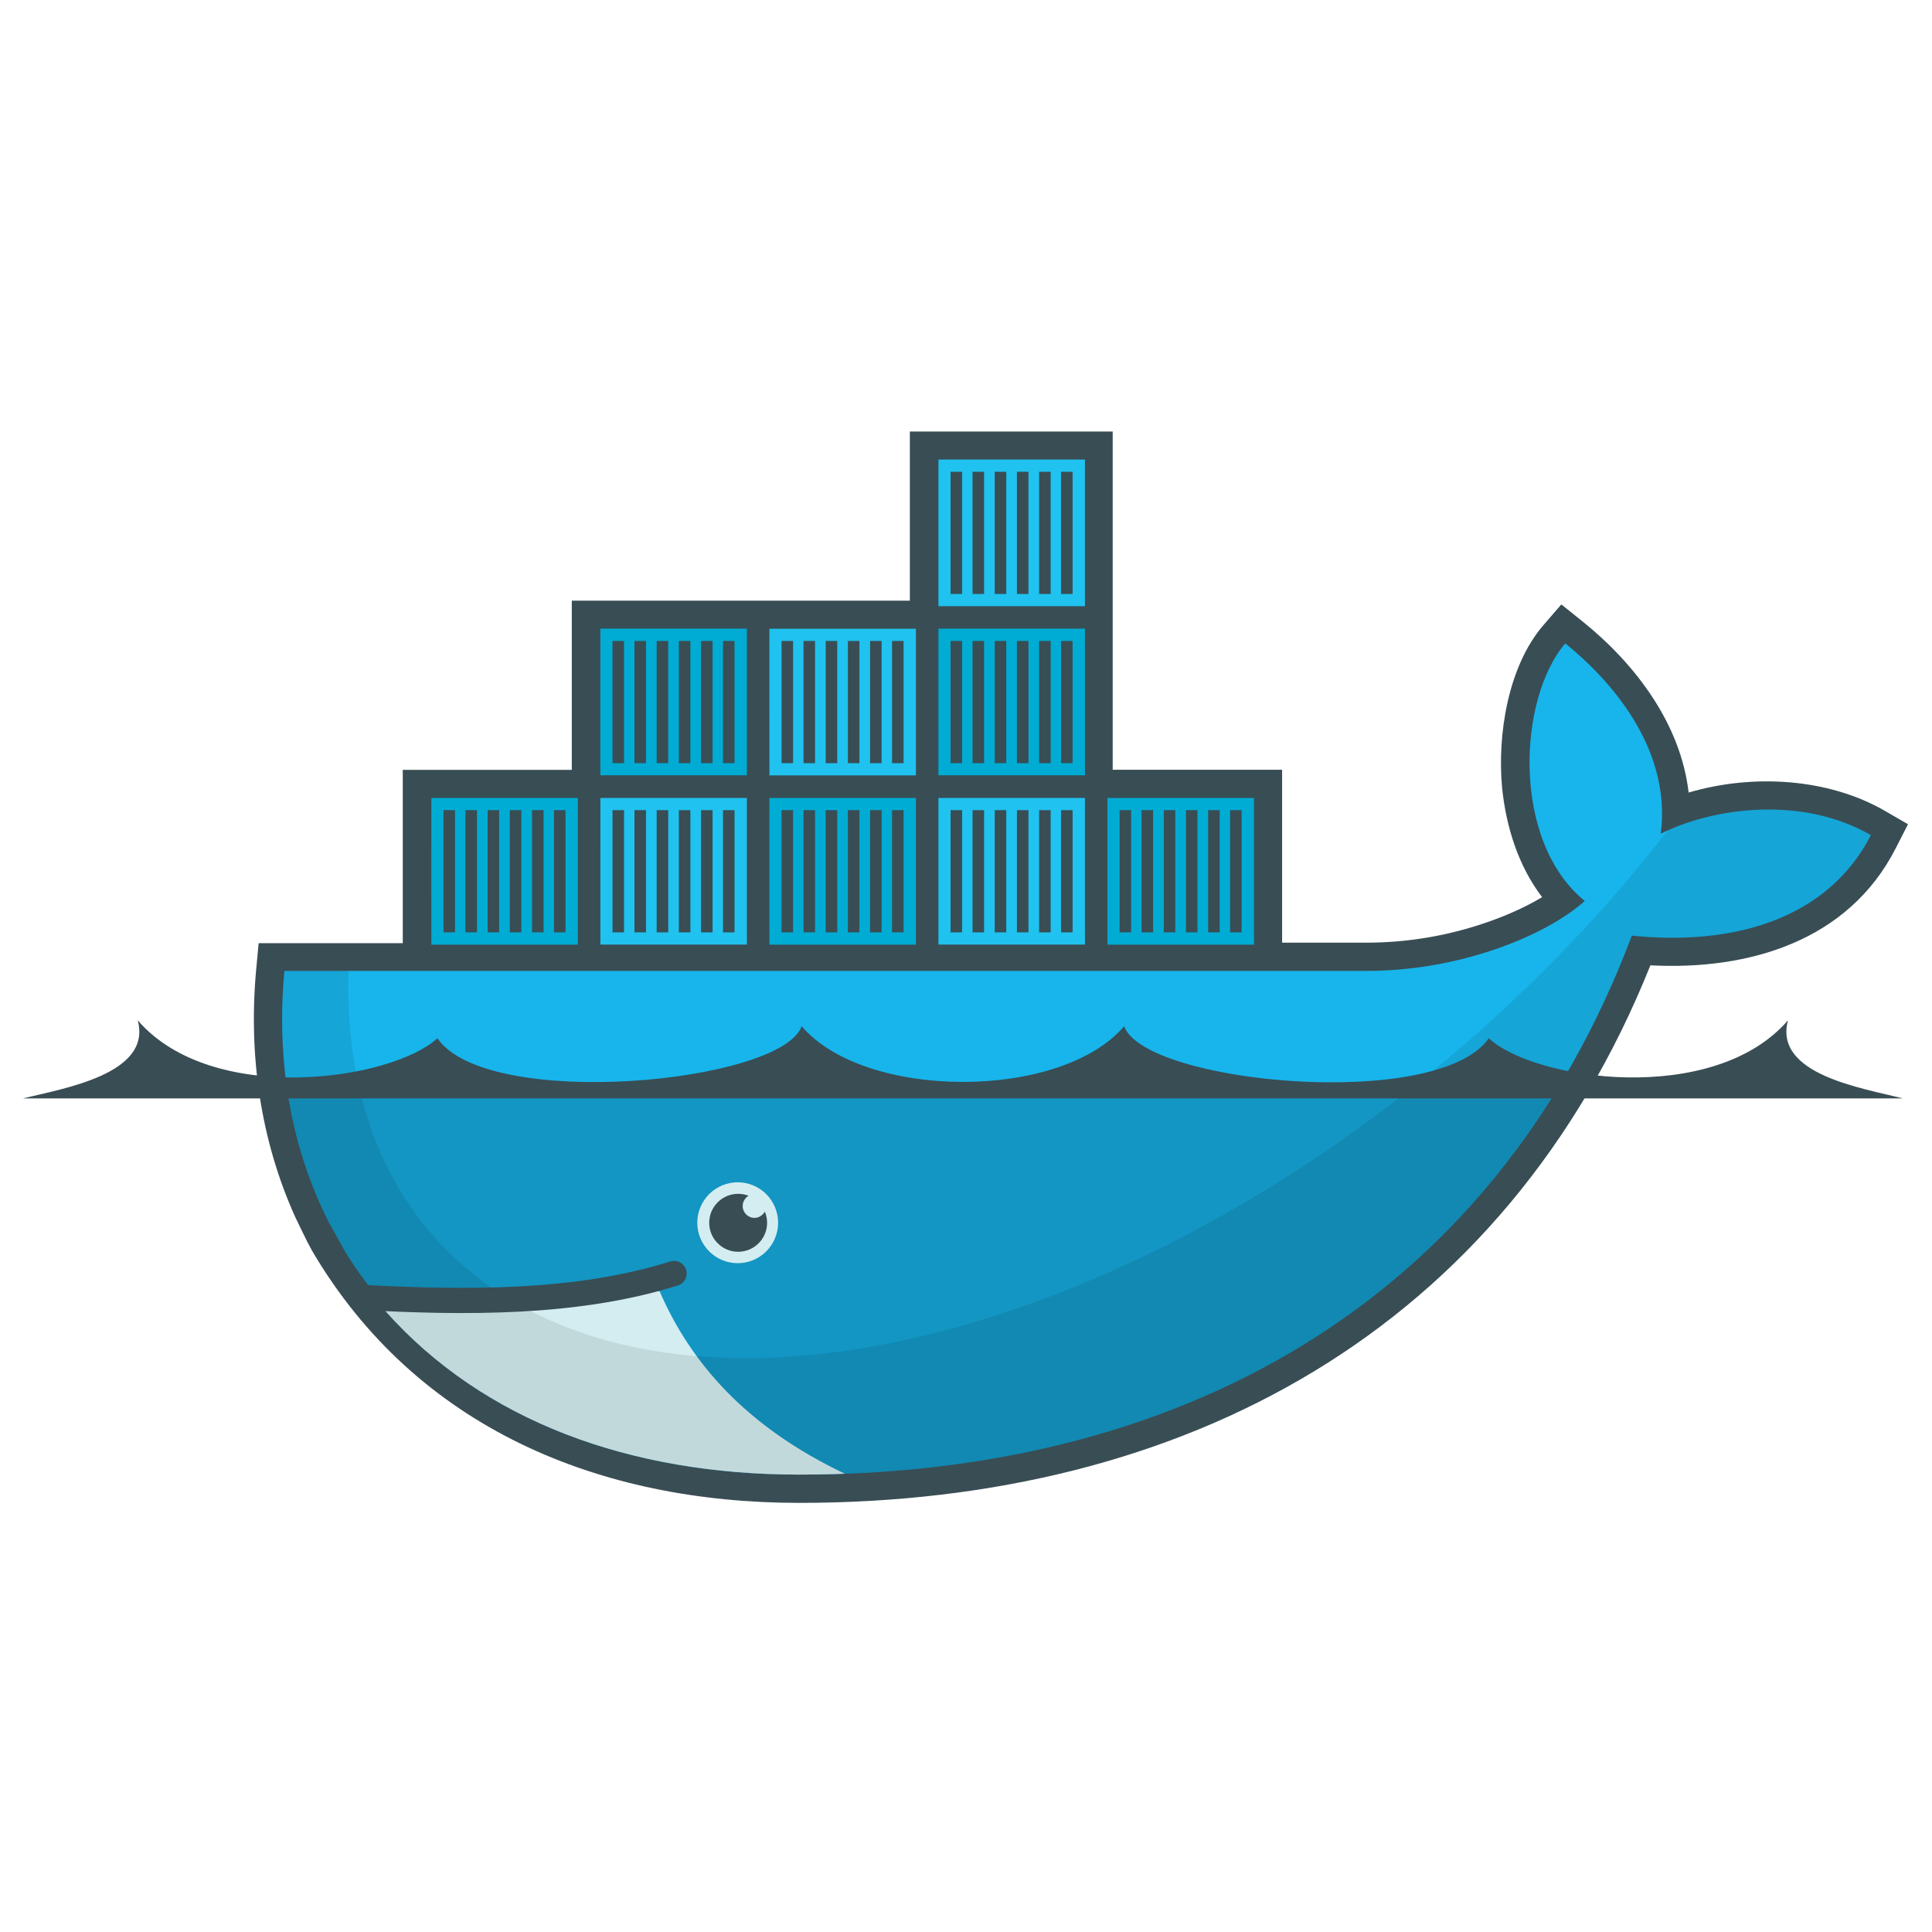 <svg xmlns="http://www.w3.org/2000/svg" xmlns:xlink="http://www.w3.org/1999/xlink" width="1080" zoomAndPan="magnify" viewBox="0 0 810 810" height="1080" preserveAspectRatio="xMidYMid meet" version="1.0"><defs><clipPath id="71b2964e31"><path d="M 106 180.102 L 800 180.102 L 800 630.102 L 106 630.102 Z M 106 180.102 " clip-rule="nonzero"/></clipPath><clipPath id="6b55478a7b"><path d="M 393 192 L 455 192 L 455 255 L 393 255 Z M 393 192 " clip-rule="nonzero"/></clipPath><clipPath id="85c43a4e07"><path d="M 245.121 187.055 L 245.121 329.75 L 176.938 329.75 L 176.938 401.098 L 119.848 401.098 L 119.211 407.305 C 115.648 446.172 122.422 482.027 138 512.68 L 143.234 522.078 C 146.332 527.715 150.051 533.008 153.887 538.172 C 157.727 543.34 159.113 546.188 161.543 549.613 C 202.723 595.898 264.121 618.23 335 618.23 C 491.973 618.23 625.191 548.629 684.164 392.266 C 725.973 396.559 766.105 385.824 784.391 350.098 C 755.258 333.273 717.828 338.668 696.258 349.52 L 753.41 187.043 L 530.262 329.738 L 458.98 329.738 L 458.98 187.043 Z M 245.121 187.055 " clip-rule="nonzero"/></clipPath><clipPath id="91cebfd08a"><path d="M 400 197 L 448 197 L 448 250 L 400 250 Z M 400 197 " clip-rule="nonzero"/></clipPath><clipPath id="1fe0aa6fbf"><path d="M 245.121 187.055 L 245.121 329.75 L 176.938 329.75 L 176.938 401.098 L 119.848 401.098 L 119.211 407.305 C 115.648 446.172 122.422 482.027 138 512.68 L 143.234 522.078 C 146.332 527.715 150.051 533.008 153.887 538.172 C 157.727 543.34 159.113 546.188 161.543 549.613 C 202.723 595.898 264.121 618.23 335 618.23 C 491.973 618.23 625.191 548.629 684.164 392.266 C 725.973 396.559 766.105 385.824 784.391 350.098 C 755.258 333.273 717.828 338.668 696.258 349.52 L 753.41 187.043 L 530.262 329.738 L 458.98 329.738 L 458.98 187.043 Z M 245.121 187.055 " clip-rule="nonzero"/></clipPath><clipPath id="fc6cb71a22"><path d="M 398 195 L 450 195 L 450 252 L 398 252 Z M 398 195 " clip-rule="nonzero"/></clipPath><clipPath id="bd43ef29f0"><path d="M 245.121 187.055 L 245.121 329.75 L 176.938 329.75 L 176.938 401.098 L 119.848 401.098 L 119.211 407.305 C 115.648 446.172 122.422 482.027 138 512.68 L 143.234 522.078 C 146.332 527.715 150.051 533.008 153.887 538.172 C 157.727 543.34 159.113 546.188 161.543 549.613 C 202.723 595.898 264.121 618.23 335 618.23 C 491.973 618.23 625.191 548.629 684.164 392.266 C 725.973 396.559 766.105 385.824 784.391 350.098 C 755.258 333.273 717.828 338.668 696.258 349.52 L 753.41 187.043 L 530.262 329.738 L 458.98 329.738 L 458.98 187.043 Z M 245.121 187.055 " clip-rule="nonzero"/></clipPath><clipPath id="b9cb1b09bc"><path d="M 464 192 L 526 192 L 526 255 L 464 255 Z M 464 192 " clip-rule="nonzero"/></clipPath><clipPath id="d13f3ce6f5"><path d="M 245.121 187.055 L 245.121 329.75 L 176.938 329.75 L 176.938 401.098 L 119.848 401.098 L 119.211 407.305 C 115.648 446.172 122.422 482.027 138 512.68 L 143.234 522.078 C 146.332 527.715 150.051 533.008 153.887 538.172 C 157.727 543.34 159.113 546.188 161.543 549.613 C 202.723 595.898 264.121 618.23 335 618.23 C 491.973 618.23 625.191 548.629 684.164 392.266 C 725.973 396.559 766.105 385.824 784.391 350.098 C 755.258 333.273 717.828 338.668 696.258 349.52 L 753.41 187.043 L 530.262 329.738 L 458.98 329.738 L 458.98 187.043 Z M 245.121 187.055 " clip-rule="nonzero"/></clipPath><clipPath id="29c903cec3"><path d="M 471 197 L 519 197 L 519 250 L 471 250 Z M 471 197 " clip-rule="nonzero"/></clipPath><clipPath id="2a30fed841"><path d="M 245.121 187.055 L 245.121 329.75 L 176.938 329.75 L 176.938 401.098 L 119.848 401.098 L 119.211 407.305 C 115.648 446.172 122.422 482.027 138 512.68 L 143.234 522.078 C 146.332 527.715 150.051 533.008 153.887 538.172 C 157.727 543.34 159.113 546.188 161.543 549.613 C 202.723 595.898 264.121 618.23 335 618.23 C 491.973 618.23 625.191 548.629 684.164 392.266 C 725.973 396.559 766.105 385.824 784.391 350.098 C 755.258 333.273 717.828 338.668 696.258 349.52 L 753.41 187.043 L 530.262 329.738 L 458.98 329.738 L 458.98 187.043 Z M 245.121 187.055 " clip-rule="nonzero"/></clipPath><clipPath id="cf4cc5aeb7"><path d="M 469 195 L 521 195 L 521 252 L 469 252 Z M 469 195 " clip-rule="nonzero"/></clipPath><clipPath id="0fba6556a4"><path d="M 245.121 187.055 L 245.121 329.75 L 176.938 329.75 L 176.938 401.098 L 119.848 401.098 L 119.211 407.305 C 115.648 446.172 122.422 482.027 138 512.68 L 143.234 522.078 C 146.332 527.715 150.051 533.008 153.887 538.172 C 157.727 543.34 159.113 546.188 161.543 549.613 C 202.723 595.898 264.121 618.23 335 618.23 C 491.973 618.23 625.191 548.629 684.164 392.266 C 725.973 396.559 766.105 385.824 784.391 350.098 C 755.258 333.273 717.828 338.668 696.258 349.52 L 753.41 187.043 L 530.262 329.738 L 458.98 329.738 L 458.98 187.043 Z M 245.121 187.055 " clip-rule="nonzero"/></clipPath><clipPath id="6a6212caf2"><path d="M 118.051 263 L 172 263 L 172 326 L 118.051 326 Z M 118.051 263 " clip-rule="nonzero"/></clipPath><clipPath id="a9c46f6bc2"><path d="M 245.121 187.055 L 245.121 329.75 L 176.938 329.75 L 176.938 401.098 L 119.848 401.098 L 119.211 407.305 C 115.648 446.172 122.422 482.027 138 512.68 L 143.234 522.078 C 146.332 527.715 150.051 533.008 153.887 538.172 C 157.727 543.34 159.113 546.188 161.543 549.613 C 202.723 595.898 264.121 618.23 335 618.23 C 491.973 618.23 625.191 548.629 684.164 392.266 C 725.973 396.559 766.105 385.824 784.391 350.098 C 755.258 333.273 717.828 338.668 696.258 349.52 L 753.41 187.043 L 530.262 329.738 L 458.98 329.738 L 458.98 187.043 Z M 245.121 187.055 " clip-rule="nonzero"/></clipPath><clipPath id="90cd258a77"><path d="M 118.051 334 L 172 334 L 172 397 L 118.051 397 Z M 118.051 334 " clip-rule="nonzero"/></clipPath><clipPath id="cddea0a45f"><path d="M 245.121 187.055 L 245.121 329.75 L 176.938 329.75 L 176.938 401.098 L 119.848 401.098 L 119.211 407.305 C 115.648 446.172 122.422 482.027 138 512.68 L 143.234 522.078 C 146.332 527.715 150.051 533.008 153.887 538.172 C 157.727 543.34 159.113 546.188 161.543 549.613 C 202.723 595.898 264.121 618.23 335 618.23 C 491.973 618.23 625.191 548.629 684.164 392.266 C 725.973 396.559 766.105 385.824 784.391 350.098 C 755.258 333.273 717.828 338.668 696.258 349.52 L 753.41 187.043 L 530.262 329.738 L 458.98 329.738 L 458.98 187.043 Z M 245.121 187.055 " clip-rule="nonzero"/></clipPath><clipPath id="4d25bf552e"><path d="M 118.051 268 L 164 268 L 164 320 L 118.051 320 Z M 118.051 268 " clip-rule="nonzero"/></clipPath><clipPath id="c847a6747c"><path d="M 245.121 187.055 L 245.121 329.75 L 176.938 329.75 L 176.938 401.098 L 119.848 401.098 L 119.211 407.305 C 115.648 446.172 122.422 482.027 138 512.68 L 143.234 522.078 C 146.332 527.715 150.051 533.008 153.887 538.172 C 157.727 543.34 159.113 546.188 161.543 549.613 C 202.723 595.898 264.121 618.23 335 618.23 C 491.973 618.23 625.191 548.629 684.164 392.266 C 725.973 396.559 766.105 385.824 784.391 350.098 C 755.258 333.273 717.828 338.668 696.258 349.52 L 753.41 187.043 L 530.262 329.738 L 458.98 329.738 L 458.98 187.043 Z M 245.121 187.055 " clip-rule="nonzero"/></clipPath><clipPath id="7fff57a7a2"><path d="M 118.051 266 L 167 266 L 167 323 L 118.051 323 Z M 118.051 266 " clip-rule="nonzero"/></clipPath><clipPath id="3b44770378"><path d="M 245.121 187.055 L 245.121 329.75 L 176.938 329.75 L 176.938 401.098 L 119.848 401.098 L 119.211 407.305 C 115.648 446.172 122.422 482.027 138 512.68 L 143.234 522.078 C 146.332 527.715 150.051 533.008 153.887 538.172 C 157.727 543.34 159.113 546.188 161.543 549.613 C 202.723 595.898 264.121 618.23 335 618.23 C 491.973 618.23 625.191 548.629 684.164 392.266 C 725.973 396.559 766.105 385.824 784.391 350.098 C 755.258 333.273 717.828 338.668 696.258 349.52 L 753.41 187.043 L 530.262 329.738 L 458.98 329.738 L 458.98 187.043 Z M 245.121 187.055 " clip-rule="nonzero"/></clipPath><clipPath id="8c654f4b7b"><path d="M 118.051 339 L 164 339 L 164 391 L 118.051 391 Z M 118.051 339 " clip-rule="nonzero"/></clipPath><clipPath id="ec3d947f7e"><path d="M 245.121 187.055 L 245.121 329.75 L 176.938 329.75 L 176.938 401.098 L 119.848 401.098 L 119.211 407.305 C 115.648 446.172 122.422 482.027 138 512.68 L 143.234 522.078 C 146.332 527.715 150.051 533.008 153.887 538.172 C 157.727 543.34 159.113 546.188 161.543 549.613 C 202.723 595.898 264.121 618.23 335 618.23 C 491.973 618.23 625.191 548.629 684.164 392.266 C 725.973 396.559 766.105 385.824 784.391 350.098 C 755.258 333.273 717.828 338.668 696.258 349.52 L 753.41 187.043 L 530.262 329.738 L 458.98 329.738 L 458.98 187.043 Z M 245.121 187.055 " clip-rule="nonzero"/></clipPath><clipPath id="a353de9813"><path d="M 118.051 337 L 167 337 L 167 394 L 118.051 394 Z M 118.051 337 " clip-rule="nonzero"/></clipPath><clipPath id="60e83d5cbc"><path d="M 245.121 187.055 L 245.121 329.75 L 176.938 329.75 L 176.938 401.098 L 119.848 401.098 L 119.211 407.305 C 115.648 446.172 122.422 482.027 138 512.68 L 143.234 522.078 C 146.332 527.715 150.051 533.008 153.887 538.172 C 157.727 543.34 159.113 546.188 161.543 549.613 C 202.723 595.898 264.121 618.23 335 618.23 C 491.973 618.23 625.191 548.629 684.164 392.266 C 725.973 396.559 766.105 385.824 784.391 350.098 C 755.258 333.273 717.828 338.668 696.258 349.52 L 753.41 187.043 L 530.262 329.738 L 458.98 329.738 L 458.98 187.043 Z M 245.121 187.055 " clip-rule="nonzero"/></clipPath><clipPath id="45ff7a9a9b"><path d="M 180 334 L 243 334 L 243 397 L 180 397 Z M 180 334 " clip-rule="nonzero"/></clipPath><clipPath id="faf971e753"><path d="M 245.121 187.055 L 245.121 329.75 L 176.938 329.75 L 176.938 401.098 L 119.848 401.098 L 119.211 407.305 C 115.648 446.172 122.422 482.027 138 512.68 L 143.234 522.078 C 146.332 527.715 150.051 533.008 153.887 538.172 C 157.727 543.34 159.113 546.188 161.543 549.613 C 202.723 595.898 264.121 618.23 335 618.23 C 491.973 618.23 625.191 548.629 684.164 392.266 C 725.973 396.559 766.105 385.824 784.391 350.098 C 755.258 333.273 717.828 338.668 696.258 349.52 L 753.41 187.043 L 530.262 329.738 L 458.98 329.738 L 458.98 187.043 Z M 245.121 187.055 " clip-rule="nonzero"/></clipPath><clipPath id="230a54c6e4"><path d="M 180 263 L 243 263 L 243 326 L 180 326 Z M 180 263 " clip-rule="nonzero"/></clipPath><clipPath id="45938c3fc3"><path d="M 245.121 187.055 L 245.121 329.75 L 176.938 329.75 L 176.938 401.098 L 119.848 401.098 L 119.211 407.305 C 115.648 446.172 122.422 482.027 138 512.68 L 143.234 522.078 C 146.332 527.715 150.051 533.008 153.887 538.172 C 157.727 543.34 159.113 546.188 161.543 549.613 C 202.723 595.898 264.121 618.23 335 618.23 C 491.973 618.23 625.191 548.629 684.164 392.266 C 725.973 396.559 766.105 385.824 784.391 350.098 C 755.258 333.273 717.828 338.668 696.258 349.52 L 753.41 187.043 L 530.262 329.738 L 458.98 329.738 L 458.98 187.043 Z M 245.121 187.055 " clip-rule="nonzero"/></clipPath><clipPath id="e9ea5549a0"><path d="M 188 339 L 235 339 L 235 391 L 188 391 Z M 188 339 " clip-rule="nonzero"/></clipPath><clipPath id="48abd4f5dc"><path d="M 245.121 187.055 L 245.121 329.75 L 176.938 329.75 L 176.938 401.098 L 119.848 401.098 L 119.211 407.305 C 115.648 446.172 122.422 482.027 138 512.68 L 143.234 522.078 C 146.332 527.715 150.051 533.008 153.887 538.172 C 157.727 543.34 159.113 546.188 161.543 549.613 C 202.723 595.898 264.121 618.23 335 618.23 C 491.973 618.23 625.191 548.629 684.164 392.266 C 725.973 396.559 766.105 385.824 784.391 350.098 C 755.258 333.273 717.828 338.668 696.258 349.52 L 753.41 187.043 L 530.262 329.738 L 458.98 329.738 L 458.98 187.043 Z M 245.121 187.055 " clip-rule="nonzero"/></clipPath><clipPath id="ada422753a"><path d="M 185 337 L 238 337 L 238 394 L 185 394 Z M 185 337 " clip-rule="nonzero"/></clipPath><clipPath id="bdeb009d85"><path d="M 245.121 187.055 L 245.121 329.75 L 176.938 329.75 L 176.938 401.098 L 119.848 401.098 L 119.211 407.305 C 115.648 446.172 122.422 482.027 138 512.68 L 143.234 522.078 C 146.332 527.715 150.051 533.008 153.887 538.172 C 157.727 543.34 159.113 546.188 161.543 549.613 C 202.723 595.898 264.121 618.23 335 618.23 C 491.973 618.23 625.191 548.629 684.164 392.266 C 725.973 396.559 766.105 385.824 784.391 350.098 C 755.258 333.273 717.828 338.668 696.258 349.52 L 753.41 187.043 L 530.262 329.738 L 458.98 329.738 L 458.98 187.043 Z M 245.121 187.055 " clip-rule="nonzero"/></clipPath><clipPath id="553336cf0a"><path d="M 188 268 L 235 268 L 235 320 L 188 320 Z M 188 268 " clip-rule="nonzero"/></clipPath><clipPath id="0c5334ed09"><path d="M 245.121 187.055 L 245.121 329.75 L 176.938 329.75 L 176.938 401.098 L 119.848 401.098 L 119.211 407.305 C 115.648 446.172 122.422 482.027 138 512.68 L 143.234 522.078 C 146.332 527.715 150.051 533.008 153.887 538.172 C 157.727 543.34 159.113 546.188 161.543 549.613 C 202.723 595.898 264.121 618.23 335 618.23 C 491.973 618.23 625.191 548.629 684.164 392.266 C 725.973 396.559 766.105 385.824 784.391 350.098 C 755.258 333.273 717.828 338.668 696.258 349.52 L 753.41 187.043 L 530.262 329.738 L 458.98 329.738 L 458.98 187.043 Z M 245.121 187.055 " clip-rule="nonzero"/></clipPath><clipPath id="eab312deec"><path d="M 185 266 L 238 266 L 238 323 L 185 323 Z M 185 266 " clip-rule="nonzero"/></clipPath><clipPath id="8548e9ce5f"><path d="M 245.121 187.055 L 245.121 329.75 L 176.938 329.75 L 176.938 401.098 L 119.848 401.098 L 119.211 407.305 C 115.648 446.172 122.422 482.027 138 512.68 L 143.234 522.078 C 146.332 527.715 150.051 533.008 153.887 538.172 C 157.727 543.34 159.113 546.188 161.543 549.613 C 202.723 595.898 264.121 618.23 335 618.23 C 491.973 618.23 625.191 548.629 684.164 392.266 C 725.973 396.559 766.105 385.824 784.391 350.098 C 755.258 333.273 717.828 338.668 696.258 349.52 L 753.41 187.043 L 530.262 329.738 L 458.98 329.738 L 458.98 187.043 Z M 245.121 187.055 " clip-rule="nonzero"/></clipPath><clipPath id="3bcd16c748"><path d="M 251 263 L 314 263 L 314 326 L 251 326 Z M 251 263 " clip-rule="nonzero"/></clipPath><clipPath id="f7ae608a96"><path d="M 245.121 187.055 L 245.121 329.75 L 176.938 329.75 L 176.938 401.098 L 119.848 401.098 L 119.211 407.305 C 115.648 446.172 122.422 482.027 138 512.68 L 143.234 522.078 C 146.332 527.715 150.051 533.008 153.887 538.172 C 157.727 543.34 159.113 546.188 161.543 549.613 C 202.723 595.898 264.121 618.23 335 618.23 C 491.973 618.23 625.191 548.629 684.164 392.266 C 725.973 396.559 766.105 385.824 784.391 350.098 C 755.258 333.273 717.828 338.668 696.258 349.52 L 753.41 187.043 L 530.262 329.738 L 458.98 329.738 L 458.98 187.043 Z M 245.121 187.055 " clip-rule="nonzero"/></clipPath><clipPath id="f262aabbb6"><path d="M 251 334 L 314 334 L 314 397 L 251 397 Z M 251 334 " clip-rule="nonzero"/></clipPath><clipPath id="c607f9befe"><path d="M 245.121 187.055 L 245.121 329.75 L 176.938 329.75 L 176.938 401.098 L 119.848 401.098 L 119.211 407.305 C 115.648 446.172 122.422 482.027 138 512.68 L 143.234 522.078 C 146.332 527.715 150.051 533.008 153.887 538.172 C 157.727 543.34 159.113 546.188 161.543 549.613 C 202.723 595.898 264.121 618.23 335 618.23 C 491.973 618.23 625.191 548.629 684.164 392.266 C 725.973 396.559 766.105 385.824 784.391 350.098 C 755.258 333.273 717.828 338.668 696.258 349.52 L 753.41 187.043 L 530.262 329.738 L 458.98 329.738 L 458.98 187.043 Z M 245.121 187.055 " clip-rule="nonzero"/></clipPath><clipPath id="2d393bd8ad"><path d="M 259 268 L 306 268 L 306 320 L 259 320 Z M 259 268 " clip-rule="nonzero"/></clipPath><clipPath id="d996bb7281"><path d="M 245.121 187.055 L 245.121 329.75 L 176.938 329.75 L 176.938 401.098 L 119.848 401.098 L 119.211 407.305 C 115.648 446.172 122.422 482.027 138 512.68 L 143.234 522.078 C 146.332 527.715 150.051 533.008 153.887 538.172 C 157.727 543.34 159.113 546.188 161.543 549.613 C 202.723 595.898 264.121 618.23 335 618.23 C 491.973 618.23 625.191 548.629 684.164 392.266 C 725.973 396.559 766.105 385.824 784.391 350.098 C 755.258 333.273 717.828 338.668 696.258 349.52 L 753.41 187.043 L 530.262 329.738 L 458.98 329.738 L 458.98 187.043 Z M 245.121 187.055 " clip-rule="nonzero"/></clipPath><clipPath id="56f02d7db4"><path d="M 256 266 L 308 266 L 308 323 L 256 323 Z M 256 266 " clip-rule="nonzero"/></clipPath><clipPath id="61c30dd161"><path d="M 245.121 187.055 L 245.121 329.75 L 176.938 329.75 L 176.938 401.098 L 119.848 401.098 L 119.211 407.305 C 115.648 446.172 122.422 482.027 138 512.68 L 143.234 522.078 C 146.332 527.715 150.051 533.008 153.887 538.172 C 157.727 543.34 159.113 546.188 161.543 549.613 C 202.723 595.898 264.121 618.23 335 618.23 C 491.973 618.23 625.191 548.629 684.164 392.266 C 725.973 396.559 766.105 385.824 784.391 350.098 C 755.258 333.273 717.828 338.668 696.258 349.52 L 753.41 187.043 L 530.262 329.738 L 458.98 329.738 L 458.98 187.043 Z M 245.121 187.055 " clip-rule="nonzero"/></clipPath><clipPath id="4c7112aa04"><path d="M 259 339 L 306 339 L 306 391 L 259 391 Z M 259 339 " clip-rule="nonzero"/></clipPath><clipPath id="5052c86dc5"><path d="M 245.121 187.055 L 245.121 329.75 L 176.938 329.75 L 176.938 401.098 L 119.848 401.098 L 119.211 407.305 C 115.648 446.172 122.422 482.027 138 512.68 L 143.234 522.078 C 146.332 527.715 150.051 533.008 153.887 538.172 C 157.727 543.34 159.113 546.188 161.543 549.613 C 202.723 595.898 264.121 618.23 335 618.23 C 491.973 618.23 625.191 548.629 684.164 392.266 C 725.973 396.559 766.105 385.824 784.391 350.098 C 755.258 333.273 717.828 338.668 696.258 349.52 L 753.41 187.043 L 530.262 329.738 L 458.98 329.738 L 458.98 187.043 Z M 245.121 187.055 " clip-rule="nonzero"/></clipPath><clipPath id="419d4ee236"><path d="M 256 337 L 308 337 L 308 394 L 256 394 Z M 256 337 " clip-rule="nonzero"/></clipPath><clipPath id="99db87747f"><path d="M 245.121 187.055 L 245.121 329.75 L 176.938 329.75 L 176.938 401.098 L 119.848 401.098 L 119.211 407.305 C 115.648 446.172 122.422 482.027 138 512.68 L 143.234 522.078 C 146.332 527.715 150.051 533.008 153.887 538.172 C 157.727 543.34 159.113 546.188 161.543 549.613 C 202.723 595.898 264.121 618.23 335 618.23 C 491.973 618.23 625.191 548.629 684.164 392.266 C 725.973 396.559 766.105 385.824 784.391 350.098 C 755.258 333.273 717.828 338.668 696.258 349.52 L 753.41 187.043 L 530.262 329.738 L 458.98 329.738 L 458.98 187.043 Z M 245.121 187.055 " clip-rule="nonzero"/></clipPath><clipPath id="f6d9c056fb"><path d="M 322 334 L 385 334 L 385 397 L 322 397 Z M 322 334 " clip-rule="nonzero"/></clipPath><clipPath id="48f26d8946"><path d="M 245.121 187.055 L 245.121 329.75 L 176.938 329.75 L 176.938 401.098 L 119.848 401.098 L 119.211 407.305 C 115.648 446.172 122.422 482.027 138 512.68 L 143.234 522.078 C 146.332 527.715 150.051 533.008 153.887 538.172 C 157.727 543.34 159.113 546.188 161.543 549.613 C 202.723 595.898 264.121 618.23 335 618.23 C 491.973 618.23 625.191 548.629 684.164 392.266 C 725.973 396.559 766.105 385.824 784.391 350.098 C 755.258 333.273 717.828 338.668 696.258 349.52 L 753.41 187.043 L 530.262 329.738 L 458.98 329.738 L 458.98 187.043 Z M 245.121 187.055 " clip-rule="nonzero"/></clipPath><clipPath id="9ff1117e62"><path d="M 322 263 L 385 263 L 385 326 L 322 326 Z M 322 263 " clip-rule="nonzero"/></clipPath><clipPath id="6672fad78c"><path d="M 245.121 187.055 L 245.121 329.75 L 176.938 329.75 L 176.938 401.098 L 119.848 401.098 L 119.211 407.305 C 115.648 446.172 122.422 482.027 138 512.68 L 143.234 522.078 C 146.332 527.715 150.051 533.008 153.887 538.172 C 157.727 543.34 159.113 546.188 161.543 549.613 C 202.723 595.898 264.121 618.23 335 618.23 C 491.973 618.23 625.191 548.629 684.164 392.266 C 725.973 396.559 766.105 385.824 784.391 350.098 C 755.258 333.273 717.828 338.668 696.258 349.52 L 753.41 187.043 L 530.262 329.738 L 458.98 329.738 L 458.98 187.043 Z M 245.121 187.055 " clip-rule="nonzero"/></clipPath><clipPath id="21e3fa4296"><path d="M 330 339 L 377 339 L 377 391 L 330 391 Z M 330 339 " clip-rule="nonzero"/></clipPath><clipPath id="e497cbf221"><path d="M 245.121 187.055 L 245.121 329.75 L 176.938 329.75 L 176.938 401.098 L 119.848 401.098 L 119.211 407.305 C 115.648 446.172 122.422 482.027 138 512.68 L 143.234 522.078 C 146.332 527.715 150.051 533.008 153.887 538.172 C 157.727 543.34 159.113 546.188 161.543 549.613 C 202.723 595.898 264.121 618.23 335 618.23 C 491.973 618.23 625.191 548.629 684.164 392.266 C 725.973 396.559 766.105 385.824 784.391 350.098 C 755.258 333.273 717.828 338.668 696.258 349.52 L 753.41 187.043 L 530.262 329.738 L 458.98 329.738 L 458.98 187.043 Z M 245.121 187.055 " clip-rule="nonzero"/></clipPath><clipPath id="16194be553"><path d="M 327 337 L 379 337 L 379 394 L 327 394 Z M 327 337 " clip-rule="nonzero"/></clipPath><clipPath id="fc1bf2c4a5"><path d="M 245.121 187.055 L 245.121 329.75 L 176.938 329.75 L 176.938 401.098 L 119.848 401.098 L 119.211 407.305 C 115.648 446.172 122.422 482.027 138 512.68 L 143.234 522.078 C 146.332 527.715 150.051 533.008 153.887 538.172 C 157.727 543.34 159.113 546.188 161.543 549.613 C 202.723 595.898 264.121 618.23 335 618.23 C 491.973 618.23 625.191 548.629 684.164 392.266 C 725.973 396.559 766.105 385.824 784.391 350.098 C 755.258 333.273 717.828 338.668 696.258 349.52 L 753.41 187.043 L 530.262 329.738 L 458.98 329.738 L 458.98 187.043 Z M 245.121 187.055 " clip-rule="nonzero"/></clipPath><clipPath id="b70375af35"><path d="M 330 268 L 377 268 L 377 320 L 330 320 Z M 330 268 " clip-rule="nonzero"/></clipPath><clipPath id="c6a89b2dcc"><path d="M 245.121 187.055 L 245.121 329.75 L 176.938 329.75 L 176.938 401.098 L 119.848 401.098 L 119.211 407.305 C 115.648 446.172 122.422 482.027 138 512.68 L 143.234 522.078 C 146.332 527.715 150.051 533.008 153.887 538.172 C 157.727 543.34 159.113 546.188 161.543 549.613 C 202.723 595.898 264.121 618.23 335 618.23 C 491.973 618.23 625.191 548.629 684.164 392.266 C 725.973 396.559 766.105 385.824 784.391 350.098 C 755.258 333.273 717.828 338.668 696.258 349.52 L 753.41 187.043 L 530.262 329.738 L 458.98 329.738 L 458.98 187.043 Z M 245.121 187.055 " clip-rule="nonzero"/></clipPath><clipPath id="e24f654d62"><path d="M 327 266 L 379 266 L 379 323 L 327 323 Z M 327 266 " clip-rule="nonzero"/></clipPath><clipPath id="fb735e25da"><path d="M 245.121 187.055 L 245.121 329.75 L 176.938 329.75 L 176.938 401.098 L 119.848 401.098 L 119.211 407.305 C 115.648 446.172 122.422 482.027 138 512.68 L 143.234 522.078 C 146.332 527.715 150.051 533.008 153.887 538.172 C 157.727 543.34 159.113 546.188 161.543 549.613 C 202.723 595.898 264.121 618.23 335 618.23 C 491.973 618.23 625.191 548.629 684.164 392.266 C 725.973 396.559 766.105 385.824 784.391 350.098 C 755.258 333.273 717.828 338.668 696.258 349.52 L 753.41 187.043 L 530.262 329.738 L 458.98 329.738 L 458.98 187.043 Z M 245.121 187.055 " clip-rule="nonzero"/></clipPath><clipPath id="f8bba396b5"><path d="M 393 263 L 455 263 L 455 326 L 393 326 Z M 393 263 " clip-rule="nonzero"/></clipPath><clipPath id="f2afa72eed"><path d="M 245.121 187.055 L 245.121 329.75 L 176.938 329.75 L 176.938 401.098 L 119.848 401.098 L 119.211 407.305 C 115.648 446.172 122.422 482.027 138 512.68 L 143.234 522.078 C 146.332 527.715 150.051 533.008 153.887 538.172 C 157.727 543.34 159.113 546.188 161.543 549.613 C 202.723 595.898 264.121 618.23 335 618.23 C 491.973 618.23 625.191 548.629 684.164 392.266 C 725.973 396.559 766.105 385.824 784.391 350.098 C 755.258 333.273 717.828 338.668 696.258 349.52 L 753.41 187.043 L 530.262 329.738 L 458.98 329.738 L 458.98 187.043 Z M 245.121 187.055 " clip-rule="nonzero"/></clipPath><clipPath id="d670091dee"><path d="M 393 334 L 455 334 L 455 397 L 393 397 Z M 393 334 " clip-rule="nonzero"/></clipPath><clipPath id="af5f57c034"><path d="M 245.121 187.055 L 245.121 329.75 L 176.938 329.75 L 176.938 401.098 L 119.848 401.098 L 119.211 407.305 C 115.648 446.172 122.422 482.027 138 512.68 L 143.234 522.078 C 146.332 527.715 150.051 533.008 153.887 538.172 C 157.727 543.34 159.113 546.188 161.543 549.613 C 202.723 595.898 264.121 618.23 335 618.23 C 491.973 618.23 625.191 548.629 684.164 392.266 C 725.973 396.559 766.105 385.824 784.391 350.098 C 755.258 333.273 717.828 338.668 696.258 349.52 L 753.41 187.043 L 530.262 329.738 L 458.98 329.738 L 458.98 187.043 Z M 245.121 187.055 " clip-rule="nonzero"/></clipPath><clipPath id="ecdc5de01a"><path d="M 400 268 L 448 268 L 448 320 L 400 320 Z M 400 268 " clip-rule="nonzero"/></clipPath><clipPath id="733e3f7257"><path d="M 245.121 187.055 L 245.121 329.75 L 176.938 329.75 L 176.938 401.098 L 119.848 401.098 L 119.211 407.305 C 115.648 446.172 122.422 482.027 138 512.68 L 143.234 522.078 C 146.332 527.715 150.051 533.008 153.887 538.172 C 157.727 543.34 159.113 546.188 161.543 549.613 C 202.723 595.898 264.121 618.23 335 618.23 C 491.973 618.23 625.191 548.629 684.164 392.266 C 725.973 396.559 766.105 385.824 784.391 350.098 C 755.258 333.273 717.828 338.668 696.258 349.52 L 753.41 187.043 L 530.262 329.738 L 458.98 329.738 L 458.98 187.043 Z M 245.121 187.055 " clip-rule="nonzero"/></clipPath><clipPath id="b56bc47038"><path d="M 398 266 L 450 266 L 450 323 L 398 323 Z M 398 266 " clip-rule="nonzero"/></clipPath><clipPath id="1f302045e2"><path d="M 245.121 187.055 L 245.121 329.75 L 176.938 329.75 L 176.938 401.098 L 119.848 401.098 L 119.211 407.305 C 115.648 446.172 122.422 482.027 138 512.68 L 143.234 522.078 C 146.332 527.715 150.051 533.008 153.887 538.172 C 157.727 543.34 159.113 546.188 161.543 549.613 C 202.723 595.898 264.121 618.23 335 618.23 C 491.973 618.23 625.191 548.629 684.164 392.266 C 725.973 396.559 766.105 385.824 784.391 350.098 C 755.258 333.273 717.828 338.668 696.258 349.52 L 753.41 187.043 L 530.262 329.738 L 458.98 329.738 L 458.98 187.043 Z M 245.121 187.055 " clip-rule="nonzero"/></clipPath><clipPath id="7ceb145564"><path d="M 400 339 L 448 339 L 448 391 L 400 391 Z M 400 339 " clip-rule="nonzero"/></clipPath><clipPath id="9f887e676d"><path d="M 245.121 187.055 L 245.121 329.75 L 176.938 329.75 L 176.938 401.098 L 119.848 401.098 L 119.211 407.305 C 115.648 446.172 122.422 482.027 138 512.68 L 143.234 522.078 C 146.332 527.715 150.051 533.008 153.887 538.172 C 157.727 543.34 159.113 546.188 161.543 549.613 C 202.723 595.898 264.121 618.23 335 618.23 C 491.973 618.23 625.191 548.629 684.164 392.266 C 725.973 396.559 766.105 385.824 784.391 350.098 C 755.258 333.273 717.828 338.668 696.258 349.52 L 753.41 187.043 L 530.262 329.738 L 458.98 329.738 L 458.98 187.043 Z M 245.121 187.055 " clip-rule="nonzero"/></clipPath><clipPath id="3f1cd80c42"><path d="M 398 337 L 450 337 L 450 394 L 398 394 Z M 398 337 " clip-rule="nonzero"/></clipPath><clipPath id="a39b6cfb00"><path d="M 245.121 187.055 L 245.121 329.75 L 176.938 329.75 L 176.938 401.098 L 119.848 401.098 L 119.211 407.305 C 115.648 446.172 122.422 482.027 138 512.68 L 143.234 522.078 C 146.332 527.715 150.051 533.008 153.887 538.172 C 157.727 543.34 159.113 546.188 161.543 549.613 C 202.723 595.898 264.121 618.23 335 618.23 C 491.973 618.23 625.191 548.629 684.164 392.266 C 725.973 396.559 766.105 385.824 784.391 350.098 C 755.258 333.273 717.828 338.668 696.258 349.52 L 753.41 187.043 L 530.262 329.738 L 458.98 329.738 L 458.98 187.043 Z M 245.121 187.055 " clip-rule="nonzero"/></clipPath><clipPath id="5824acd626"><path d="M 464 334 L 526 334 L 526 397 L 464 397 Z M 464 334 " clip-rule="nonzero"/></clipPath><clipPath id="515094ac86"><path d="M 245.121 187.055 L 245.121 329.75 L 176.938 329.75 L 176.938 401.098 L 119.848 401.098 L 119.211 407.305 C 115.648 446.172 122.422 482.027 138 512.68 L 143.234 522.078 C 146.332 527.715 150.051 533.008 153.887 538.172 C 157.727 543.34 159.113 546.188 161.543 549.613 C 202.723 595.898 264.121 618.23 335 618.23 C 491.973 618.23 625.191 548.629 684.164 392.266 C 725.973 396.559 766.105 385.824 784.391 350.098 C 755.258 333.273 717.828 338.668 696.258 349.52 L 753.41 187.043 L 530.262 329.738 L 458.98 329.738 L 458.98 187.043 Z M 245.121 187.055 " clip-rule="nonzero"/></clipPath><clipPath id="bc4133b5e6"><path d="M 464 263 L 526 263 L 526 326 L 464 326 Z M 464 263 " clip-rule="nonzero"/></clipPath><clipPath id="da6da3472e"><path d="M 245.121 187.055 L 245.121 329.75 L 176.938 329.75 L 176.938 401.098 L 119.848 401.098 L 119.211 407.305 C 115.648 446.172 122.422 482.027 138 512.68 L 143.234 522.078 C 146.332 527.715 150.051 533.008 153.887 538.172 C 157.727 543.34 159.113 546.188 161.543 549.613 C 202.723 595.898 264.121 618.23 335 618.23 C 491.973 618.23 625.191 548.629 684.164 392.266 C 725.973 396.559 766.105 385.824 784.391 350.098 C 755.258 333.273 717.828 338.668 696.258 349.52 L 753.41 187.043 L 530.262 329.738 L 458.98 329.738 L 458.98 187.043 Z M 245.121 187.055 " clip-rule="nonzero"/></clipPath><clipPath id="37258f1e07"><path d="M 471 339 L 519 339 L 519 391 L 471 391 Z M 471 339 " clip-rule="nonzero"/></clipPath><clipPath id="966987520f"><path d="M 245.121 187.055 L 245.121 329.75 L 176.938 329.75 L 176.938 401.098 L 119.848 401.098 L 119.211 407.305 C 115.648 446.172 122.422 482.027 138 512.68 L 143.234 522.078 C 146.332 527.715 150.051 533.008 153.887 538.172 C 157.727 543.34 159.113 546.188 161.543 549.613 C 202.723 595.898 264.121 618.23 335 618.23 C 491.973 618.23 625.191 548.629 684.164 392.266 C 725.973 396.559 766.105 385.824 784.391 350.098 C 755.258 333.273 717.828 338.668 696.258 349.52 L 753.41 187.043 L 530.262 329.738 L 458.98 329.738 L 458.98 187.043 Z M 245.121 187.055 " clip-rule="nonzero"/></clipPath><clipPath id="f2bf30c4d6"><path d="M 469 337 L 521 337 L 521 394 L 469 394 Z M 469 337 " clip-rule="nonzero"/></clipPath><clipPath id="3577a0329c"><path d="M 245.121 187.055 L 245.121 329.75 L 176.938 329.75 L 176.938 401.098 L 119.848 401.098 L 119.211 407.305 C 115.648 446.172 122.422 482.027 138 512.68 L 143.234 522.078 C 146.332 527.715 150.051 533.008 153.887 538.172 C 157.727 543.34 159.113 546.188 161.543 549.613 C 202.723 595.898 264.121 618.23 335 618.23 C 491.973 618.23 625.191 548.629 684.164 392.266 C 725.973 396.559 766.105 385.824 784.391 350.098 C 755.258 333.273 717.828 338.668 696.258 349.52 L 753.41 187.043 L 530.262 329.738 L 458.98 329.738 L 458.98 187.043 Z M 245.121 187.055 " clip-rule="nonzero"/></clipPath><clipPath id="e546211433"><path d="M 471 268 L 519 268 L 519 320 L 471 320 Z M 471 268 " clip-rule="nonzero"/></clipPath><clipPath id="b020e2e270"><path d="M 245.121 187.055 L 245.121 329.75 L 176.938 329.75 L 176.938 401.098 L 119.848 401.098 L 119.211 407.305 C 115.648 446.172 122.422 482.027 138 512.68 L 143.234 522.078 C 146.332 527.715 150.051 533.008 153.887 538.172 C 157.727 543.34 159.113 546.188 161.543 549.613 C 202.723 595.898 264.121 618.23 335 618.23 C 491.973 618.23 625.191 548.629 684.164 392.266 C 725.973 396.559 766.105 385.824 784.391 350.098 C 755.258 333.273 717.828 338.668 696.258 349.52 L 753.41 187.043 L 530.262 329.738 L 458.98 329.738 L 458.98 187.043 Z M 245.121 187.055 " clip-rule="nonzero"/></clipPath><clipPath id="c51d8d0b06"><path d="M 469 266 L 521 266 L 521 323 L 469 323 Z M 469 266 " clip-rule="nonzero"/></clipPath><clipPath id="e53b9b7402"><path d="M 245.121 187.055 L 245.121 329.75 L 176.938 329.75 L 176.938 401.098 L 119.848 401.098 L 119.211 407.305 C 115.648 446.172 122.422 482.027 138 512.68 L 143.234 522.078 C 146.332 527.715 150.051 533.008 153.887 538.172 C 157.727 543.34 159.113 546.188 161.543 549.613 C 202.723 595.898 264.121 618.23 335 618.23 C 491.973 618.23 625.191 548.629 684.164 392.266 C 725.973 396.559 766.105 385.824 784.391 350.098 C 755.258 333.273 717.828 338.668 696.258 349.52 L 753.41 187.043 L 530.262 329.738 L 458.98 329.738 L 458.98 187.043 Z M 245.121 187.055 " clip-rule="nonzero"/></clipPath><clipPath id="1bf15985d0"><path d="M 118.051 269 L 784.391 269 L 784.391 618.246 L 118.051 618.246 Z M 118.051 269 " clip-rule="nonzero"/></clipPath><clipPath id="e053fd4bd5"><path d="M 245.121 187.055 L 245.121 329.75 L 176.938 329.75 L 176.938 401.098 L 119.848 401.098 L 119.211 407.305 C 115.648 446.172 122.422 482.027 138 512.68 L 143.234 522.078 C 146.332 527.715 150.051 533.008 153.887 538.172 C 157.727 543.34 159.113 546.188 161.543 549.613 C 202.723 595.898 264.121 618.23 335 618.23 C 491.973 618.23 625.191 548.629 684.164 392.266 C 725.973 396.559 766.105 385.824 784.391 350.098 C 755.258 333.273 717.828 338.668 696.258 349.52 L 753.41 187.043 L 530.262 329.738 L 458.98 329.738 L 458.98 187.043 Z M 245.121 187.055 " clip-rule="nonzero"/></clipPath><clipPath id="f26a53a4aa"><path d="M 118.051 456 L 784.391 456 L 784.391 618.246 L 118.051 618.246 Z M 118.051 456 " clip-rule="nonzero"/></clipPath><clipPath id="10182aad51"><path d="M 245.121 187.055 L 245.121 329.75 L 176.938 329.75 L 176.938 401.098 L 119.848 401.098 L 119.211 407.305 C 115.648 446.172 122.422 482.027 138 512.68 L 143.234 522.078 C 146.332 527.715 150.051 533.008 153.887 538.172 C 157.727 543.34 159.113 546.188 161.543 549.613 C 202.723 595.898 264.121 618.23 335 618.23 C 491.973 618.23 625.191 548.629 684.164 392.266 C 725.973 396.559 766.105 385.824 784.391 350.098 C 755.258 333.273 717.828 338.668 696.258 349.52 L 753.41 187.043 L 530.262 329.738 L 458.98 329.738 L 458.98 187.043 Z M 245.121 187.055 " clip-rule="nonzero"/></clipPath><clipPath id="9165abd3a8"><path d="M 149 541 L 355 541 L 355 618.246 L 149 618.246 Z M 149 541 " clip-rule="nonzero"/></clipPath><clipPath id="414e720c81"><path d="M 245.121 187.055 L 245.121 329.75 L 176.938 329.75 L 176.938 401.098 L 119.848 401.098 L 119.211 407.305 C 115.648 446.172 122.422 482.027 138 512.68 L 143.234 522.078 C 146.332 527.715 150.051 533.008 153.887 538.172 C 157.727 543.34 159.113 546.188 161.543 549.613 C 202.723 595.898 264.121 618.23 335 618.23 C 491.973 618.23 625.191 548.629 684.164 392.266 C 725.973 396.559 766.105 385.824 784.391 350.098 C 755.258 333.273 717.828 338.668 696.258 349.52 L 753.41 187.043 L 530.262 329.738 L 458.98 329.738 L 458.98 187.043 Z M 245.121 187.055 " clip-rule="nonzero"/></clipPath><clipPath id="9406ed3d21"><path d="M 118.051 335 L 784.391 335 L 784.391 618.246 L 118.051 618.246 Z M 118.051 335 " clip-rule="nonzero"/></clipPath><clipPath id="5f424a3e98"><path d="M 245.121 187.055 L 245.121 329.75 L 176.938 329.75 L 176.938 401.098 L 119.848 401.098 L 119.211 407.305 C 115.648 446.172 122.422 482.027 138 512.68 L 143.234 522.078 C 146.332 527.715 150.051 533.008 153.887 538.172 C 157.727 543.34 159.113 546.188 161.543 549.613 C 202.723 595.898 264.121 618.23 335 618.23 C 491.973 618.23 625.191 548.629 684.164 392.266 C 725.973 396.559 766.105 385.824 784.391 350.098 C 755.258 333.273 717.828 338.668 696.258 349.52 L 753.41 187.043 L 530.262 329.738 L 458.98 329.738 L 458.98 187.043 Z M 245.121 187.055 " clip-rule="nonzero"/></clipPath></defs><g clip-path="url(#71b2964e31)"><path fill="#394d54" d="M 466.672 322.719 L 537.531 322.719 L 537.531 395.223 L 573.363 395.223 C 590.227 395.141 606.641 392.387 622.605 386.957 C 630.328 384.336 638.953 380.707 646.539 376.137 C 636.539 363.07 631.434 346.574 629.758 330.277 C 627.711 308.152 632.172 279.344 647.145 262.023 L 654.598 253.406 L 663.492 260.547 C 685.848 278.52 704.645 303.633 707.969 332.277 C 734.871 324.348 766.477 326.23 790.207 339.938 L 799.941 345.566 L 794.824 355.578 C 774.902 394.719 732.941 406.863 691.941 404.715 C 630.578 557.668 497 630.086 335.035 630.086 C 251.355 630.086 174.586 598.773 130.883 524.473 C 128.312 519.852 126.133 515.031 123.797 510.293 C 109.027 477.586 104.109 441.754 107.434 406.141 L 108.441 395.422 L 168.863 395.422 L 168.863 322.77 L 239.723 322.77 L 239.723 251.844 L 381.461 251.844 L 381.461 180.918 L 466.504 180.918 L 466.504 322.785 " fill-opacity="1" fill-rule="nonzero"/></g><g clip-path="url(#6b55478a7b)"><g clip-path="url(#85c43a4e07)"><path fill="#20c2ef" d="M 393.453 192.672 L 454.875 192.672 L 454.875 254.148 L 393.445 254.148 Z M 393.453 192.672 " fill-opacity="1" fill-rule="nonzero"/></g></g><g clip-path="url(#91cebfd08a)"><g clip-path="url(#1fe0aa6fbf)"><path fill="#000000" d="M 400.984 249.027 L 400.984 197.789 M 410.195 249.023 L 410.195 197.789 M 419.5 249.023 L 419.5 197.789 M 428.805 249.023 L 428.805 197.789 M 438.113 249.023 L 438.113 197.789 M 447.316 249.023 L 447.316 197.789 " fill-opacity="1" fill-rule="nonzero"/></g></g><g clip-path="url(#fc6cb71a22)"><g clip-path="url(#bd43ef29f0)"><path stroke-linecap="butt" transform="matrix(3.099, 0, 0, 3.102, 9.578, 180.852)" fill="none" stroke-linejoin="miter" d="M 126.29 21.977 L 126.29 5.46 M 129.262 21.976 L 129.262 5.46 M 132.265 21.976 L 132.265 5.46 M 135.267 21.976 L 135.267 5.46 M 138.27 21.976 L 138.27 5.46 M 141.24 21.976 L 141.24 5.46 " stroke="#394d54" stroke-width="1.56" stroke-opacity="1" stroke-miterlimit="4"/></g></g><g clip-path="url(#b9cb1b09bc)"><g clip-path="url(#d13f3ce6f5)"><path fill="#00acd3" d="M 464.32 254.18 L 525.742 254.18 L 525.742 192.707 L 464.312 192.707 Z M 464.32 254.18 " fill-opacity="1" fill-rule="nonzero"/></g></g><g clip-path="url(#29c903cec3)"><g clip-path="url(#2a30fed841)"><path fill="#000000" d="M 471.852 197.793 L 471.852 249.031 M 481.062 197.797 L 481.062 249.031 M 490.367 197.797 L 490.367 249.031 M 499.672 197.797 L 499.672 249.031 M 508.98 197.797 L 508.98 249.031 M 518.184 197.797 L 518.184 249.031 " fill-opacity="1" fill-rule="nonzero"/></g></g><g clip-path="url(#cf4cc5aeb7)"><g clip-path="url(#0fba6556a4)"><path stroke-linecap="butt" transform="matrix(3.099, 0, 0, -3.102, 80.445, 265.969)" fill="none" stroke-linejoin="miter" d="M 126.29 21.977 L 126.29 5.46 M 129.262 21.976 L 129.262 5.46 M 132.264 21.976 L 132.264 5.46 M 135.267 21.976 L 135.267 5.46 M 138.27 21.976 L 138.27 5.46 M 141.24 21.976 L 141.24 5.46 " stroke="#394d54" stroke-width="1.56" stroke-opacity="1" stroke-miterlimit="4"/></g></g><g clip-path="url(#6a6212caf2)"><g clip-path="url(#a9c46f6bc2)"><path fill="#00acd3" d="M 109.98 263.57 L 171.402 263.57 L 171.402 325.047 L 109.977 325.047 Z M 109.98 263.57 " fill-opacity="1" fill-rule="nonzero"/></g></g><g clip-path="url(#90cd258a77)"><g clip-path="url(#cddea0a45f)"><path fill="#20c2ef" d="M 109.98 334.535 L 171.402 334.535 L 171.402 396.012 L 109.977 396.012 Z M 109.98 334.535 " fill-opacity="1" fill-rule="nonzero"/></g></g><g clip-path="url(#4d25bf552e)"><g clip-path="url(#c847a6747c)"><path fill="#000000" d="M 117.512 319.957 L 117.512 268.723 M 126.723 319.953 L 126.723 268.723 M 136.027 319.953 L 136.027 268.723 M 145.336 319.953 L 145.336 268.723 M 154.641 319.953 L 154.641 268.723 M 163.848 319.953 L 163.848 268.723 " fill-opacity="1" fill-rule="nonzero"/></g></g><g clip-path="url(#7fff57a7a2)"><g clip-path="url(#3b44770378)"><path stroke-linecap="butt" transform="matrix(3.099, 0, 0, 3.102, -273.893, 251.784)" fill="none" stroke-linejoin="miter" d="M 126.29 21.977 L 126.29 5.46 M 129.262 21.975 L 129.262 5.46 M 132.264 21.975 L 132.264 5.46 M 135.267 21.975 L 135.267 5.46 M 138.27 21.975 L 138.27 5.46 M 141.24 21.975 L 141.24 5.46 " stroke="#394d54" stroke-width="1.56" stroke-opacity="1" stroke-miterlimit="4"/></g></g><g clip-path="url(#8c654f4b7b)"><g clip-path="url(#ec3d947f7e)"><path fill="#000000" d="M 117.512 390.891 L 117.512 339.652 M 126.723 390.887 L 126.723 339.652 M 136.027 390.887 L 136.027 339.652 M 145.336 390.887 L 145.336 339.652 M 154.641 390.887 L 154.641 339.652 M 163.848 390.887 L 163.848 339.652 " fill-opacity="1" fill-rule="nonzero"/></g></g><g clip-path="url(#a353de9813)"><g clip-path="url(#60e83d5cbc)"><path stroke-linecap="butt" transform="matrix(3.099, 0, 0, 3.102, -273.893, 322.716)" fill="none" stroke-linejoin="miter" d="M 126.29 21.977 L 126.29 5.46 M 129.262 21.976 L 129.262 5.46 M 132.264 21.976 L 132.264 5.46 M 135.267 21.976 L 135.267 5.46 M 138.27 21.976 L 138.27 5.46 M 141.24 21.976 L 141.24 5.46 " stroke="#394d54" stroke-width="1.56" stroke-opacity="1" stroke-miterlimit="4"/></g></g><g clip-path="url(#45ff7a9a9b)"><g clip-path="url(#faf971e753)"><path fill="#00acd3" d="M 180.848 396.047 L 242.27 396.047 L 242.27 334.57 L 180.844 334.57 Z M 180.848 396.047 " fill-opacity="1" fill-rule="nonzero"/></g></g><g clip-path="url(#230a54c6e4)"><g clip-path="url(#45938c3fc3)"><path fill="#20c2ef" d="M 180.848 325.082 L 242.27 325.082 L 242.27 263.605 L 180.844 263.605 Z M 180.848 325.082 " fill-opacity="1" fill-rule="nonzero"/></g></g><g clip-path="url(#e9ea5549a0)"><g clip-path="url(#48abd4f5dc)"><path fill="#000000" d="M 188.379 339.66 L 188.379 390.895 M 197.59 339.66 L 197.59 390.895 M 206.895 339.66 L 206.895 390.895 M 216.203 339.66 L 216.203 390.895 M 225.508 339.66 L 225.508 390.895 M 234.715 339.66 L 234.715 390.895 " fill-opacity="1" fill-rule="nonzero"/></g></g><g clip-path="url(#ada422753a)"><g clip-path="url(#bdeb009d85)"><path stroke-linecap="butt" transform="matrix(3.099, 0, 0, -3.102, -203.025, 407.833)" fill="none" stroke-linejoin="miter" d="M 126.29 21.976 L 126.29 5.46 M 129.262 21.976 L 129.262 5.46 M 132.264 21.976 L 132.264 5.46 M 135.267 21.976 L 135.267 5.46 M 138.27 21.976 L 138.27 5.46 M 141.24 21.976 L 141.24 5.46 " stroke="#394d54" stroke-width="1.56" stroke-opacity="1" stroke-miterlimit="4"/></g></g><g clip-path="url(#553336cf0a)"><g clip-path="url(#0c5334ed09)"><path fill="#000000" d="M 188.379 268.727 L 188.379 319.965 M 197.59 268.73 L 197.59 319.965 M 206.895 268.73 L 206.895 319.965 M 216.203 268.73 L 216.203 319.965 M 225.508 268.73 L 225.508 319.965 M 234.715 268.73 L 234.715 319.965 " fill-opacity="1" fill-rule="nonzero"/></g></g><g clip-path="url(#eab312deec)"><g clip-path="url(#8548e9ce5f)"><path stroke-linecap="butt" transform="matrix(3.099, 0, 0, -3.102, -203.025, 336.901)" fill="none" stroke-linejoin="miter" d="M 126.29 21.977 L 126.29 5.46 M 129.262 21.976 L 129.262 5.46 M 132.264 21.976 L 132.264 5.46 M 135.267 21.976 L 135.267 5.46 M 138.27 21.976 L 138.27 5.46 M 141.24 21.976 L 141.24 5.46 " stroke="#394d54" stroke-width="1.56" stroke-opacity="1" stroke-miterlimit="4"/></g></g><g clip-path="url(#3bcd16c748)"><g clip-path="url(#f7ae608a96)"><path fill="#00acd3" d="M 251.715 263.57 L 313.137 263.57 L 313.137 325.047 L 251.711 325.047 Z M 251.715 263.57 " fill-opacity="1" fill-rule="nonzero"/></g></g><g clip-path="url(#f262aabbb6)"><g clip-path="url(#c607f9befe)"><path fill="#20c2ef" d="M 251.715 334.535 L 313.137 334.535 L 313.137 396.012 L 251.711 396.012 Z M 251.715 334.535 " fill-opacity="1" fill-rule="nonzero"/></g></g><g clip-path="url(#2d393bd8ad)"><g clip-path="url(#d996bb7281)"><path fill="#000000" d="M 259.246 319.957 L 259.246 268.723 M 268.457 319.953 L 268.457 268.723 M 277.762 319.953 L 277.762 268.723 M 287.07 319.953 L 287.07 268.723 M 296.375 319.953 L 296.375 268.723 M 305.582 319.953 L 305.582 268.723 " fill-opacity="1" fill-rule="nonzero"/></g></g><g clip-path="url(#56f02d7db4)"><g clip-path="url(#61c30dd161)"><path stroke-linecap="butt" transform="matrix(3.099, 0, 0, 3.102, -132.158, 251.784)" fill="none" stroke-linejoin="miter" d="M 126.289 21.977 L 126.289 5.46 M 129.261 21.975 L 129.261 5.46 M 132.264 21.975 L 132.264 5.46 M 135.267 21.975 L 135.267 5.46 M 138.269 21.975 L 138.269 5.46 M 141.24 21.975 L 141.24 5.46 " stroke="#394d54" stroke-width="1.56" stroke-opacity="1" stroke-miterlimit="4"/></g></g><g clip-path="url(#4c7112aa04)"><g clip-path="url(#5052c86dc5)"><path fill="#000000" d="M 259.246 390.891 L 259.246 339.652 M 268.457 390.887 L 268.457 339.652 M 277.762 390.887 L 277.762 339.652 M 287.07 390.887 L 287.07 339.652 M 296.375 390.887 L 296.375 339.652 M 305.582 390.887 L 305.582 339.652 " fill-opacity="1" fill-rule="nonzero"/></g></g><g clip-path="url(#419d4ee236)"><g clip-path="url(#99db87747f)"><path stroke-linecap="butt" transform="matrix(3.099, 0, 0, 3.102, -132.158, 322.716)" fill="none" stroke-linejoin="miter" d="M 126.289 21.977 L 126.289 5.46 M 129.261 21.976 L 129.261 5.46 M 132.264 21.976 L 132.264 5.46 M 135.267 21.976 L 135.267 5.46 M 138.269 21.976 L 138.269 5.46 M 141.24 21.976 L 141.24 5.46 " stroke="#394d54" stroke-width="1.56" stroke-opacity="1" stroke-miterlimit="4"/></g></g><g clip-path="url(#f6d9c056fb)"><g clip-path="url(#48f26d8946)"><path fill="#00acd3" d="M 322.586 396.047 L 384.004 396.047 L 384.004 334.57 L 322.578 334.57 Z M 322.586 396.047 " fill-opacity="1" fill-rule="nonzero"/></g></g><g clip-path="url(#9ff1117e62)"><g clip-path="url(#6672fad78c)"><path fill="#20c2ef" d="M 322.586 325.082 L 384.004 325.082 L 384.004 263.605 L 322.578 263.605 Z M 322.586 325.082 " fill-opacity="1" fill-rule="nonzero"/></g></g><g clip-path="url(#21e3fa4296)"><g clip-path="url(#e497cbf221)"><path fill="#000000" d="M 330.117 339.66 L 330.117 390.895 M 339.328 339.66 L 339.328 390.895 M 348.629 339.66 L 348.629 390.895 M 357.938 339.66 L 357.938 390.895 M 367.246 339.66 L 367.246 390.895 M 376.449 339.66 L 376.449 390.895 " fill-opacity="1" fill-rule="nonzero"/></g></g><g clip-path="url(#16194be553)"><g clip-path="url(#fc1bf2c4a5)"><path stroke-linecap="butt" transform="matrix(3.099, 0, 0, -3.102, -61.29, 407.833)" fill="none" stroke-linejoin="miter" d="M 126.291 21.976 L 126.291 5.46 M 129.263 21.976 L 129.263 5.46 M 132.264 21.976 L 132.264 5.46 M 135.267 21.976 L 135.267 5.46 M 138.27 21.976 L 138.27 5.46 M 141.24 21.976 L 141.24 5.46 " stroke="#394d54" stroke-width="1.56" stroke-opacity="1" stroke-miterlimit="4"/></g></g><g clip-path="url(#b70375af35)"><g clip-path="url(#c6a89b2dcc)"><path fill="#000000" d="M 330.117 268.727 L 330.117 319.965 M 339.328 268.73 L 339.328 319.965 M 348.629 268.73 L 348.629 319.965 M 357.938 268.73 L 357.938 319.965 M 367.246 268.73 L 367.246 319.965 M 376.449 268.73 L 376.449 319.965 " fill-opacity="1" fill-rule="nonzero"/></g></g><g clip-path="url(#e24f654d62)"><g clip-path="url(#fb735e25da)"><path stroke-linecap="butt" transform="matrix(3.099, 0, 0, -3.102, -61.29, 336.901)" fill="none" stroke-linejoin="miter" d="M 126.291 21.977 L 126.291 5.46 M 129.263 21.976 L 129.263 5.46 M 132.264 21.976 L 132.264 5.46 M 135.267 21.976 L 135.267 5.46 M 138.27 21.976 L 138.27 5.46 M 141.24 21.976 L 141.24 5.46 " stroke="#394d54" stroke-width="1.56" stroke-opacity="1" stroke-miterlimit="4"/></g></g><g clip-path="url(#f8bba396b5)"><g clip-path="url(#f2afa72eed)"><path fill="#00acd3" d="M 393.453 263.57 L 454.875 263.57 L 454.875 325.047 L 393.445 325.047 Z M 393.453 263.57 " fill-opacity="1" fill-rule="nonzero"/></g></g><g clip-path="url(#d670091dee)"><g clip-path="url(#af5f57c034)"><path fill="#20c2ef" d="M 393.453 334.535 L 454.875 334.535 L 454.875 396.012 L 393.445 396.012 Z M 393.453 334.535 " fill-opacity="1" fill-rule="nonzero"/></g></g><g clip-path="url(#ecdc5de01a)"><g clip-path="url(#733e3f7257)"><path fill="#000000" d="M 400.984 319.957 L 400.984 268.723 M 410.195 319.953 L 410.195 268.723 M 419.5 319.953 L 419.5 268.723 M 428.805 319.953 L 428.805 268.723 M 438.113 319.953 L 438.113 268.723 M 447.316 319.953 L 447.316 268.723 " fill-opacity="1" fill-rule="nonzero"/></g></g><g clip-path="url(#b56bc47038)"><g clip-path="url(#1f302045e2)"><path stroke-linecap="butt" transform="matrix(3.099, 0, 0, 3.102, 9.578, 251.784)" fill="none" stroke-linejoin="miter" d="M 126.29 21.977 L 126.29 5.46 M 129.262 21.975 L 129.262 5.46 M 132.265 21.975 L 132.265 5.46 M 135.267 21.975 L 135.267 5.46 M 138.27 21.975 L 138.27 5.46 M 141.24 21.975 L 141.24 5.46 " stroke="#394d54" stroke-width="1.56" stroke-opacity="1" stroke-miterlimit="4"/></g></g><g clip-path="url(#7ceb145564)"><g clip-path="url(#9f887e676d)"><path fill="#000000" d="M 400.984 390.891 L 400.984 339.652 M 410.195 390.887 L 410.195 339.652 M 419.5 390.887 L 419.5 339.652 M 428.805 390.887 L 428.805 339.652 M 438.113 390.887 L 438.113 339.652 M 447.316 390.887 L 447.316 339.652 " fill-opacity="1" fill-rule="nonzero"/></g></g><g clip-path="url(#3f1cd80c42)"><g clip-path="url(#a39b6cfb00)"><path stroke-linecap="butt" transform="matrix(3.099, 0, 0, 3.102, 9.578, 322.716)" fill="none" stroke-linejoin="miter" d="M 126.29 21.977 L 126.29 5.46 M 129.262 21.976 L 129.262 5.46 M 132.265 21.976 L 132.265 5.46 M 135.267 21.976 L 135.267 5.46 M 138.27 21.976 L 138.27 5.46 M 141.24 21.976 L 141.24 5.46 " stroke="#394d54" stroke-width="1.56" stroke-opacity="1" stroke-miterlimit="4"/></g></g><g clip-path="url(#5824acd626)"><g clip-path="url(#515094ac86)"><path fill="#00acd3" d="M 464.32 396.047 L 525.742 396.047 L 525.742 334.57 L 464.312 334.57 Z M 464.32 396.047 " fill-opacity="1" fill-rule="nonzero"/></g></g><g clip-path="url(#bc4133b5e6)"><g clip-path="url(#da6da3472e)"><path fill="#20c2ef" d="M 464.32 325.082 L 525.742 325.082 L 525.742 263.605 L 464.312 263.605 Z M 464.32 325.082 " fill-opacity="1" fill-rule="nonzero"/></g></g><g clip-path="url(#37258f1e07)"><g clip-path="url(#966987520f)"><path fill="#000000" d="M 471.852 339.66 L 471.852 390.895 M 481.062 339.66 L 481.062 390.895 M 490.367 339.66 L 490.367 390.895 M 499.672 339.66 L 499.672 390.895 M 508.98 339.66 L 508.98 390.895 M 518.184 339.66 L 518.184 390.895 " fill-opacity="1" fill-rule="nonzero"/></g></g><g clip-path="url(#f2bf30c4d6)"><g clip-path="url(#3577a0329c)"><path stroke-linecap="butt" transform="matrix(3.099, 0, 0, -3.102, 80.445, 407.833)" fill="none" stroke-linejoin="miter" d="M 126.29 21.976 L 126.29 5.46 M 129.262 21.976 L 129.262 5.46 M 132.264 21.976 L 132.264 5.46 M 135.267 21.976 L 135.267 5.46 M 138.27 21.976 L 138.27 5.46 M 141.24 21.976 L 141.24 5.46 " stroke="#394d54" stroke-width="1.56" stroke-opacity="1" stroke-miterlimit="4"/></g></g><g clip-path="url(#e546211433)"><g clip-path="url(#b020e2e270)"><path fill="#000000" d="M 471.852 268.727 L 471.852 319.965 M 481.062 268.73 L 481.062 319.965 M 490.367 268.73 L 490.367 319.965 M 499.672 268.73 L 499.672 319.965 M 508.98 268.73 L 508.98 319.965 M 518.184 268.73 L 518.184 319.965 " fill-opacity="1" fill-rule="nonzero"/></g></g><g clip-path="url(#c51d8d0b06)"><g clip-path="url(#e53b9b7402)"><path stroke-linecap="butt" transform="matrix(3.099, 0, 0, -3.102, 80.445, 336.901)" fill="none" stroke-linejoin="miter" d="M 126.29 21.977 L 126.29 5.46 M 129.262 21.976 L 129.262 5.46 M 132.264 21.976 L 132.264 5.46 M 135.267 21.976 L 135.267 5.46 M 138.27 21.976 L 138.27 5.46 M 141.24 21.976 L 141.24 5.46 " stroke="#394d54" stroke-width="1.56" stroke-opacity="1" stroke-miterlimit="4"/></g></g><g clip-path="url(#1bf15985d0)"><g clip-path="url(#e053fd4bd5)"><path fill="#17b5eb" d="M 696.281 349.543 C 701.031 312.582 673.395 283.547 656.258 269.762 C 636.504 292.621 633.438 352.52 664.422 377.738 C 647.129 393.109 610.691 407.047 573.379 407.047 L 114.938 407.047 C 111.312 446.031 114.938 633.754 114.938 633.754 L 787.477 633.754 L 784.418 350.152 C 755.285 333.324 717.832 338.691 696.266 349.539 " fill-opacity="1" fill-rule="nonzero"/></g></g><g clip-path="url(#f26a53a4aa)"><g clip-path="url(#10182aad51)"><path fill="#000000" d="M 114.953 456.938 L 114.953 633.754 L 787.492 633.754 L 787.492 456.938 " fill-opacity="0.169" fill-rule="nonzero"/></g></g><g clip-path="url(#9165abd3a8)"><g clip-path="url(#414e720c81)"><path fill="#d4edf1" d="M 354.34 617.934 C 312.375 598.004 289.34 570.906 276.527 541.332 L 149.043 546.883 L 214.129 633.742 L 354.328 617.922 " fill-opacity="1" fill-rule="nonzero"/></g></g><g clip-path="url(#9406ed3d21)"><g clip-path="url(#5f424a3e98)"><path fill="#000000" d="M 699.164 348.172 L 699.164 348.266 C 634.512 431.711 541.773 504.547 442.215 542.828 C 353.406 576.973 275.977 577.137 222.555 549.715 C 216.805 546.461 211.164 542.852 205.508 539.438 C 166.344 512.043 144.285 466.727 146.141 407.02 L 114.961 407.02 L 114.961 633.754 L 787.5 633.754 L 787.5 335.957 L 710.02 335.957 Z M 699.164 348.172 " fill-opacity="0.086" fill-rule="nonzero"/></g></g><path stroke-linecap="round" transform="matrix(16.784, 0, 0, 16.799, -41.956, 382.404)" fill="none" stroke-linejoin="miter" d="M 11.496 9.613 C 14.112 9.756 16.903 9.783 19.338 9.019 " stroke="#394d54" stroke-width="0.628" stroke-opacity="1" stroke-miterlimit="4"/><path fill="#d4edf1" d="M 326.227 512.645 C 326.227 513.199 326.195 513.754 326.141 514.309 C 326.086 514.859 326.004 515.406 325.898 515.953 C 325.789 516.496 325.652 517.035 325.492 517.562 C 325.332 518.094 325.145 518.617 324.934 519.129 C 324.719 519.641 324.48 520.145 324.223 520.633 C 323.961 521.121 323.676 521.598 323.367 522.059 C 323.059 522.52 322.727 522.965 322.375 523.395 C 322.023 523.824 321.652 524.234 321.262 524.625 C 320.867 525.02 320.457 525.391 320.031 525.742 C 319.602 526.094 319.156 526.426 318.695 526.734 C 318.234 527.043 317.758 527.328 317.27 527.59 C 316.781 527.852 316.281 528.09 315.77 528.301 C 315.258 528.516 314.734 528.699 314.203 528.863 C 313.676 529.023 313.137 529.16 312.594 529.266 C 312.051 529.375 311.5 529.457 310.949 529.512 C 310.398 529.566 309.844 529.594 309.289 529.598 C 308.734 529.598 308.184 529.57 307.629 529.516 C 307.078 529.461 306.531 529.379 305.984 529.27 C 305.441 529.16 304.902 529.027 304.371 528.867 C 303.844 528.707 303.32 528.52 302.809 528.305 C 302.297 528.094 301.793 527.855 301.305 527.594 C 300.816 527.332 300.34 527.047 299.879 526.738 C 299.418 526.43 298.973 526.102 298.543 525.75 C 298.113 525.398 297.703 525.023 297.309 524.633 C 296.918 524.238 296.547 523.828 296.191 523.398 C 295.84 522.973 295.512 522.527 295.203 522.062 C 294.895 521.602 294.609 521.125 294.348 520.637 C 294.086 520.148 293.848 519.648 293.633 519.133 C 293.422 518.621 293.234 518.098 293.074 517.566 C 292.91 517.035 292.777 516.5 292.668 515.953 C 292.559 515.41 292.477 514.859 292.422 514.309 C 292.367 513.754 292.34 513.199 292.34 512.645 C 292.34 512.09 292.367 511.535 292.422 510.984 C 292.477 510.43 292.559 509.879 292.664 509.336 C 292.773 508.789 292.906 508.254 293.07 507.719 C 293.23 507.188 293.418 506.668 293.629 506.152 C 293.844 505.641 294.078 505.137 294.34 504.648 C 294.602 504.156 294.887 503.68 295.195 503.219 C 295.504 502.758 295.836 502.312 296.188 501.883 C 296.539 501.453 296.91 501.043 297.305 500.648 C 297.695 500.254 298.109 499.883 298.535 499.531 C 298.965 499.18 299.41 498.848 299.871 498.539 C 300.336 498.23 300.809 497.945 301.301 497.684 C 301.789 497.422 302.289 497.184 302.805 496.969 C 303.316 496.758 303.84 496.57 304.371 496.41 C 304.902 496.25 305.438 496.113 305.984 496.004 C 306.527 495.898 307.078 495.816 307.629 495.762 C 308.184 495.707 308.734 495.68 309.289 495.68 C 309.844 495.68 310.398 495.707 310.953 495.762 C 311.504 495.816 312.051 495.898 312.594 496.008 C 313.141 496.117 313.676 496.25 314.207 496.414 C 314.738 496.574 315.262 496.762 315.773 496.977 C 316.285 497.188 316.785 497.426 317.273 497.688 C 317.766 497.949 318.238 498.234 318.699 498.543 C 319.16 498.852 319.605 499.184 320.035 499.535 C 320.465 499.891 320.875 500.262 321.266 500.656 C 321.66 501.047 322.031 501.457 322.383 501.887 C 322.734 502.316 323.062 502.762 323.371 503.227 C 323.68 503.688 323.965 504.164 324.227 504.652 C 324.488 505.141 324.723 505.645 324.938 506.156 C 325.148 506.668 325.336 507.191 325.496 507.723 C 325.656 508.254 325.793 508.793 325.898 509.336 C 326.008 509.883 326.09 510.43 326.145 510.984 C 326.199 511.535 326.227 512.09 326.227 512.645 Z M 326.227 512.645 " fill-opacity="1" fill-rule="nonzero"/><path fill="#394d54" d="M 313.855 501.34 C 312.379 502.18 311.371 503.793 311.371 505.641 C 311.371 508.379 313.586 510.598 316.324 510.598 C 318.203 510.598 319.68 509.555 320.688 508.008 C 321.301 509.5 321.609 511.051 321.609 512.664 C 321.609 519.383 316.172 524.809 309.477 524.809 C 302.777 524.809 297.34 519.367 297.34 512.664 C 297.34 505.961 302.777 500.516 309.477 500.516 C 310.992 500.516 312.457 500.789 313.871 501.34 Z M 9.57 460.52 L 797.793 460.52 C 780.625 456.152 743.5 450.441 749.625 427.762 C 718.406 463.914 643.148 452.961 624.168 435.289 C 603.02 465.996 479.879 454.32 471.305 430.246 C 444.785 461.391 362.629 461.391 336.109 430.246 C 327.52 454.168 204.395 465.859 183.379 435.289 C 164.215 452.961 88.957 463.93 57.738 427.762 C 63.863 450.273 26.723 456.32 9.57 460.52 " fill-opacity="1" fill-rule="nonzero"/></svg>